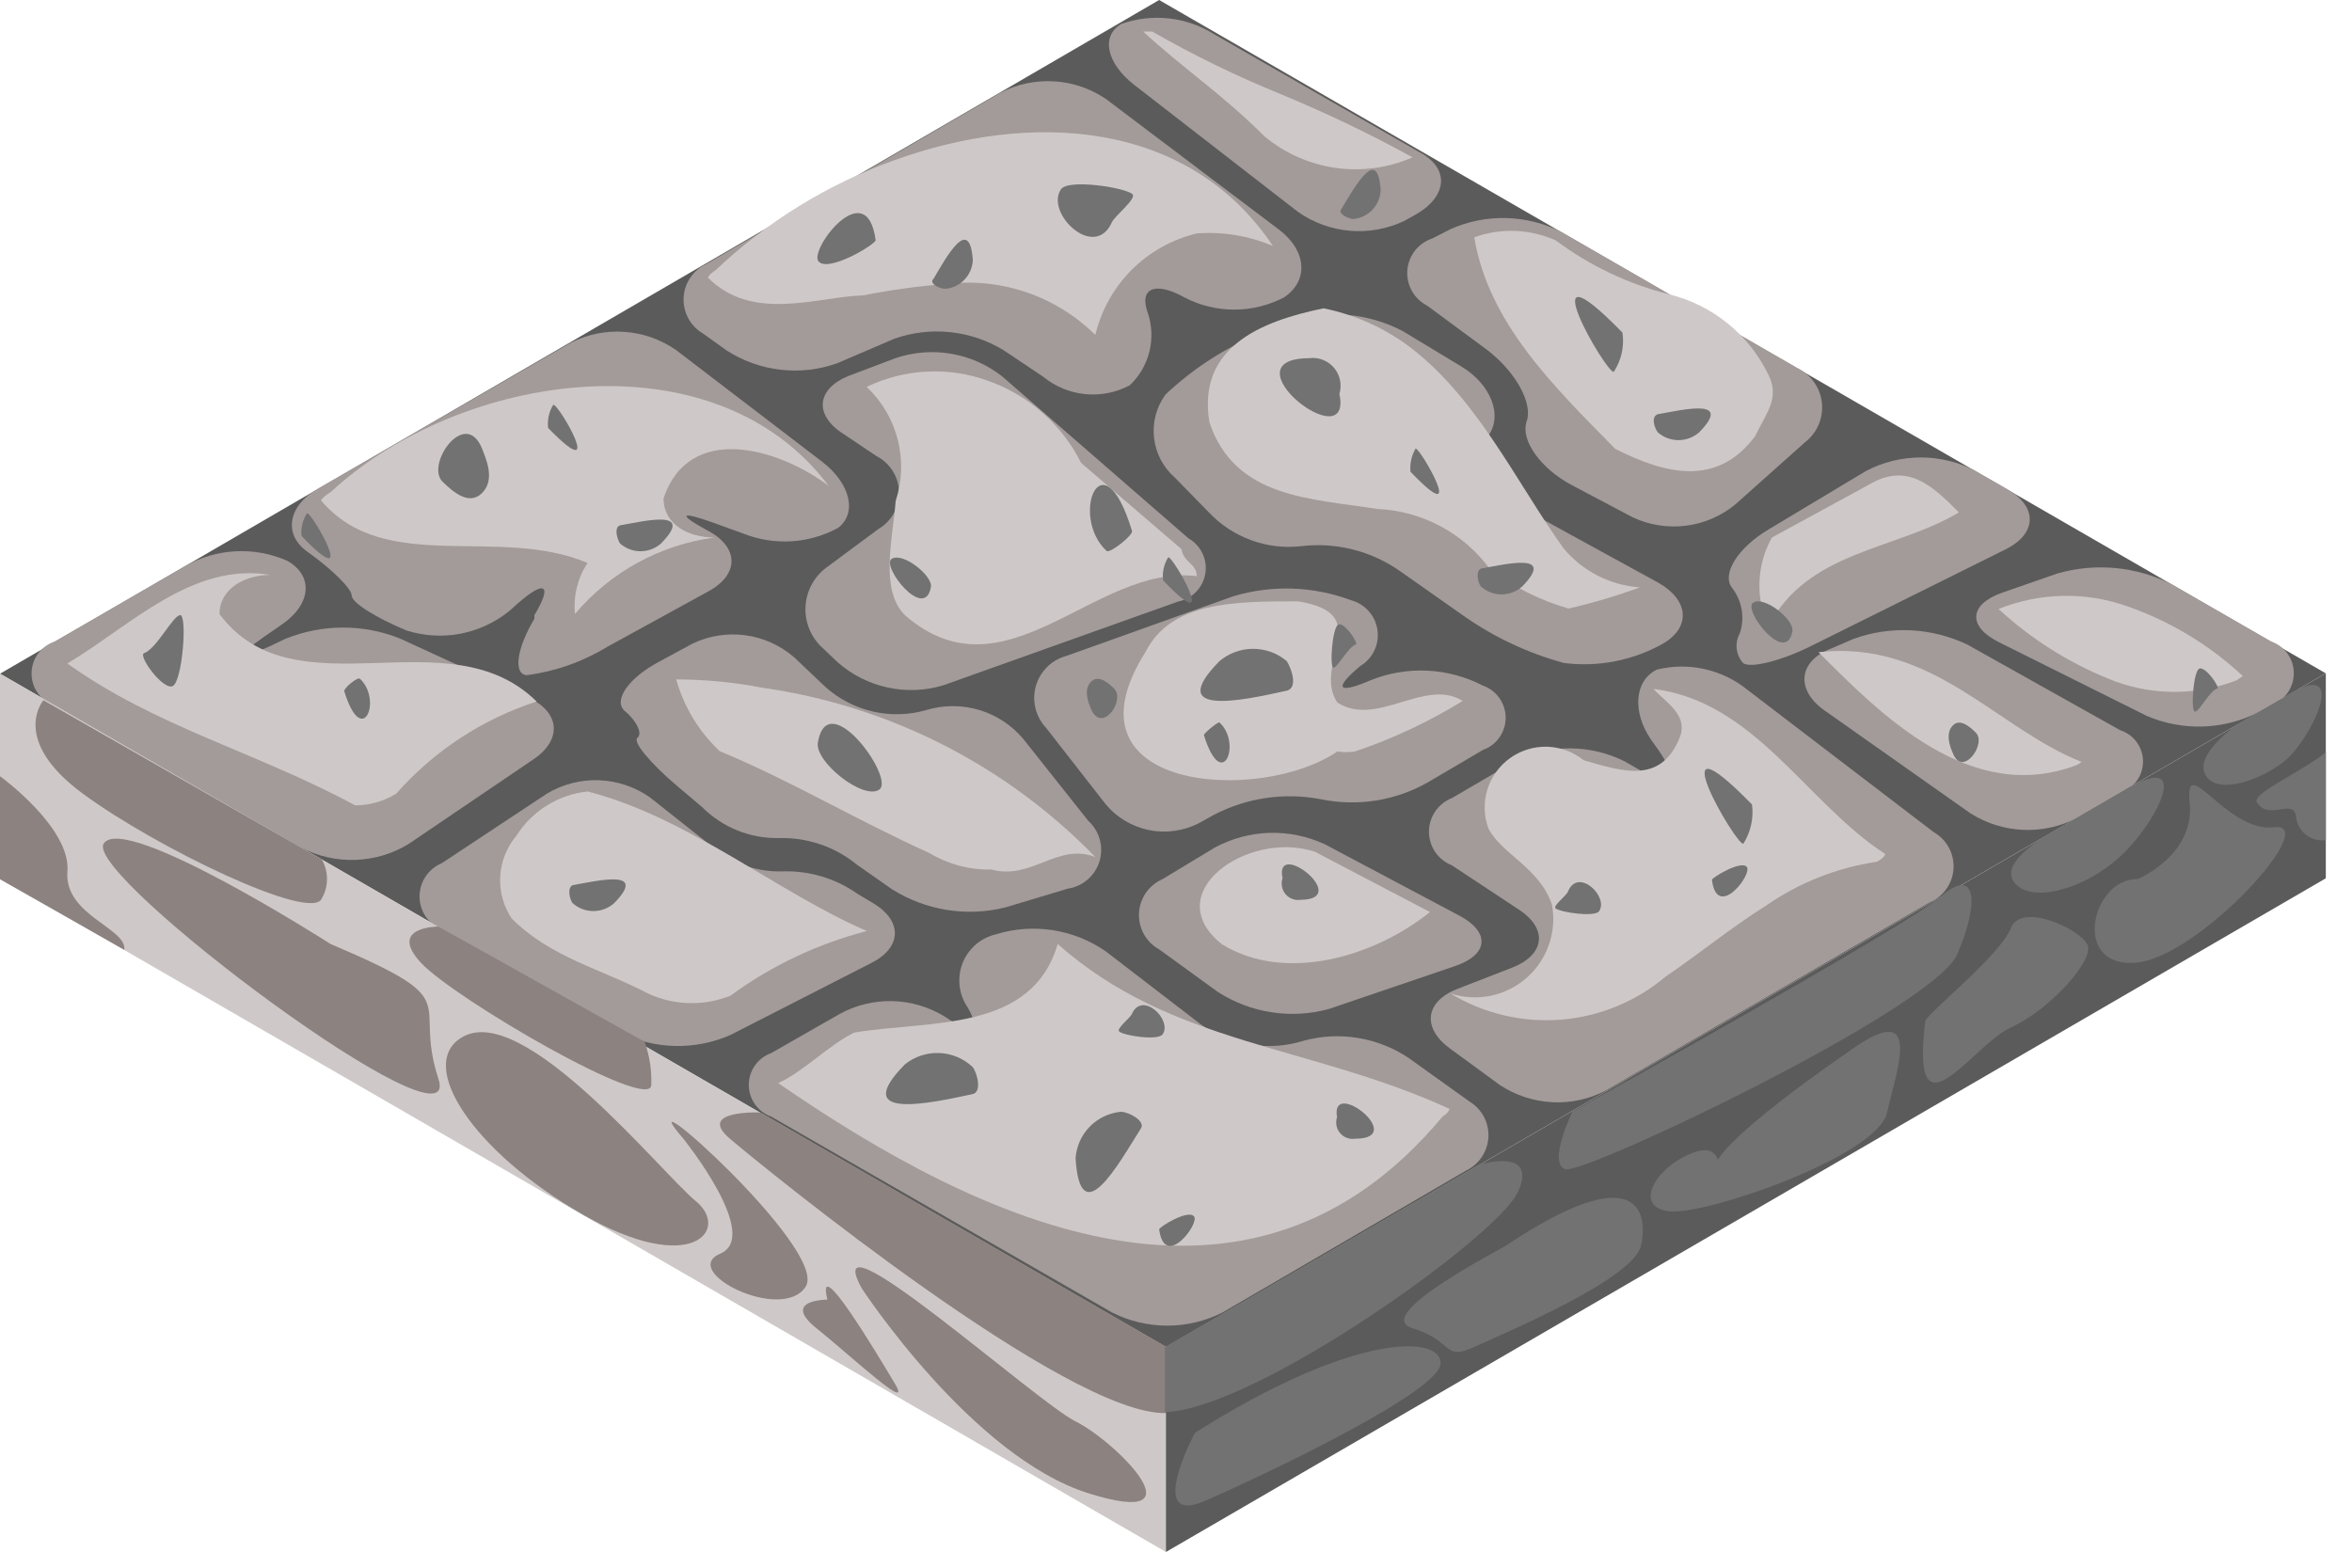 <svg width="60" height="40" viewBox="0 0 60 40" fill="none" xmlns="http://www.w3.org/2000/svg">
<path d="M59.33 17.18L29.74 34.37L0 17.19L29.57 0L59.33 17.18Z" fill="#5B5B5B"/>
<path d="M7.28 16.3L6.86 16.5C6.05 16.87 5.99 16.77 6.72 16.26L7.21 15.92C7.94 15.41 8 14.69 7.33 14.31C6.917 14.127 6.466 14.043 6.015 14.066C5.563 14.089 5.123 14.217 4.73 14.44L1.39 16.37C1.22 16.428 1.071 16.538 0.966 16.684C0.861 16.83 0.805 17.005 0.805 17.185C0.805 17.366 0.861 17.541 0.966 17.687C1.071 17.833 1.22 17.943 1.39 18L7.69 21.63C8.117 21.851 8.593 21.958 9.073 21.94C9.553 21.923 10.021 21.782 10.43 21.53L13.6 19.38C14.35 18.88 14.29 18.17 13.48 17.8L10.2 16.29C9.262 15.917 8.216 15.92 7.28 16.3Z" fill="#A39B99"/>
<path d="M19.941 22.234C19.232 22.249 18.545 21.983 18.031 21.494L16.591 20.354C16.211 20.083 15.759 19.928 15.293 19.908C14.825 19.889 14.363 20.006 13.961 20.244L11.271 22.024C11.103 22.094 10.959 22.212 10.858 22.363C10.757 22.514 10.703 22.692 10.703 22.874C10.703 23.056 10.757 23.234 10.858 23.385C10.959 23.537 11.103 23.654 11.271 23.724L15.801 26.334C16.24 26.555 16.722 26.676 17.213 26.688C17.704 26.7 18.192 26.603 18.641 26.404L22.221 24.574C23.021 24.174 23.041 23.474 22.221 23.014L21.871 22.804C21.308 22.407 20.63 22.207 19.941 22.234Z" fill="#A39B99"/>
<path d="M10.372 16.088C10.813 16.227 11.283 16.256 11.738 16.171C12.194 16.085 12.621 15.888 12.982 15.598L13.242 15.368C13.912 14.788 14.092 14.928 13.632 15.698V15.788C13.172 16.558 13.092 17.208 13.442 17.228C14.172 17.13 14.873 16.882 15.502 16.498L18.072 15.088C18.862 14.658 18.852 13.968 18.072 13.548C17.292 13.128 17.332 13.028 18.172 13.328L18.972 13.618C19.36 13.771 19.777 13.836 20.193 13.811C20.61 13.785 21.015 13.668 21.382 13.468C21.872 13.088 21.692 12.338 20.982 11.788L17.242 8.928C16.851 8.658 16.395 8.498 15.922 8.467C15.448 8.435 14.975 8.532 14.552 8.748L8.112 12.468C7.342 12.908 7.222 13.638 7.842 14.078C8.462 14.518 8.972 15.018 8.972 15.198C8.972 15.378 9.602 15.768 10.372 16.088Z" fill="#A39B99"/>
<path d="M30.623 26.13L28.203 24.27C27.799 23.991 27.337 23.807 26.852 23.733C26.367 23.658 25.871 23.695 25.403 23.84C25.219 23.884 25.049 23.969 24.904 24.09C24.76 24.211 24.646 24.364 24.571 24.537C24.497 24.71 24.463 24.898 24.474 25.086C24.484 25.274 24.539 25.457 24.633 25.62C25.053 26.28 24.813 26.43 24.103 25.94C23.702 25.693 23.243 25.557 22.772 25.544C22.301 25.532 21.836 25.644 21.423 25.87L19.673 26.87C19.506 26.93 19.361 27.04 19.259 27.185C19.157 27.33 19.102 27.503 19.102 27.68C19.102 27.858 19.157 28.031 19.259 28.176C19.361 28.321 19.506 28.43 19.673 28.49L28.373 33.49C28.808 33.71 29.29 33.824 29.778 33.824C30.266 33.824 30.747 33.71 31.183 33.49L37.413 29.86C37.573 29.781 37.709 29.66 37.807 29.511C37.905 29.361 37.961 29.188 37.97 29.009C37.978 28.83 37.938 28.652 37.854 28.494C37.77 28.336 37.645 28.203 37.493 28.11L35.943 27C35.556 26.739 35.117 26.563 34.656 26.486C34.196 26.408 33.724 26.43 33.273 26.55C32.829 26.691 32.358 26.726 31.898 26.653C31.438 26.58 31.001 26.401 30.623 26.13Z" fill="#A39B99"/>
<path d="M23.642 18.114C23.196 18.245 22.724 18.259 22.271 18.156C21.818 18.052 21.398 17.835 21.052 17.524L20.262 16.774C19.911 16.468 19.477 16.271 19.015 16.209C18.553 16.147 18.082 16.221 17.662 16.424L16.812 16.884C16.022 17.304 15.632 17.884 15.942 18.144C16.252 18.404 16.392 18.724 16.262 18.824C16.132 18.924 16.582 19.464 17.262 20.044L17.912 20.594C18.168 20.85 18.472 21.051 18.807 21.187C19.142 21.323 19.501 21.39 19.862 21.384C20.59 21.361 21.3 21.603 21.862 22.064L22.762 22.694C23.187 22.96 23.661 23.138 24.156 23.217C24.651 23.296 25.156 23.274 25.642 23.154L27.242 22.674C27.429 22.646 27.604 22.565 27.747 22.441C27.89 22.317 27.995 22.155 28.049 21.974C28.104 21.793 28.105 21.6 28.055 21.418C28.004 21.235 27.903 21.071 27.762 20.944L26.112 18.864C25.82 18.511 25.429 18.251 24.99 18.118C24.551 17.985 24.082 17.983 23.642 18.114Z" fill="#A39B99"/>
<path d="M29.571 24.224L31.061 25.305C31.476 25.574 31.944 25.753 32.434 25.828C32.923 25.904 33.423 25.876 33.901 25.744L37.131 24.645C37.971 24.355 38.021 23.785 37.231 23.364L33.801 21.544C33.359 21.338 32.874 21.237 32.386 21.251C31.898 21.265 31.421 21.393 30.991 21.625L29.651 22.434C29.48 22.51 29.334 22.631 29.229 22.785C29.124 22.939 29.064 23.119 29.056 23.305C29.047 23.491 29.091 23.675 29.182 23.838C29.273 24 29.408 24.134 29.571 24.224Z" fill="#A39B99"/>
<path d="M42.114 18.866L42.313 19.146C42.824 19.876 42.614 20.146 41.843 19.656L41.444 19.426C41.009 19.209 40.529 19.095 40.044 19.095C39.557 19.095 39.078 19.209 38.644 19.426L37.033 20.366C36.862 20.434 36.715 20.552 36.612 20.704C36.508 20.857 36.453 21.037 36.453 21.221C36.453 21.405 36.508 21.585 36.612 21.738C36.715 21.89 36.862 22.008 37.033 22.076L38.743 23.206C39.493 23.696 39.413 24.356 38.584 24.686L37.194 25.226C36.353 25.546 36.264 26.226 36.993 26.756L38.264 27.686C38.66 27.947 39.12 28.098 39.594 28.123C40.069 28.148 40.542 28.045 40.964 27.826L49.223 23.026C49.395 22.954 49.544 22.835 49.652 22.683C49.76 22.531 49.823 22.351 49.835 22.165C49.846 21.979 49.805 21.793 49.717 21.629C49.628 21.465 49.495 21.328 49.334 21.236L44.584 17.606C44.264 17.345 43.888 17.163 43.485 17.072C43.082 16.982 42.664 16.987 42.264 17.086C41.684 17.376 41.644 18.176 42.114 18.866Z" fill="#A39B99"/>
<path d="M30.319 13.737L25.569 9.607C25.191 9.308 24.744 9.109 24.269 9.027C23.794 8.944 23.306 8.983 22.849 9.137L21.659 9.587C20.829 9.917 20.759 10.587 21.509 11.067L22.359 11.637C22.528 11.724 22.671 11.855 22.773 12.016C22.874 12.177 22.931 12.362 22.936 12.553C22.941 12.743 22.895 12.931 22.802 13.097C22.709 13.263 22.573 13.402 22.409 13.497L21.129 14.447C20.962 14.561 20.823 14.711 20.723 14.886C20.622 15.061 20.563 15.257 20.55 15.458C20.536 15.66 20.569 15.861 20.645 16.048C20.721 16.235 20.839 16.403 20.989 16.537L21.379 16.907C21.74 17.222 22.176 17.441 22.644 17.542C23.113 17.644 23.6 17.625 24.059 17.487L30.059 15.347C30.233 15.313 30.392 15.226 30.516 15.098C30.639 14.97 30.72 14.808 30.748 14.633C30.777 14.457 30.751 14.278 30.674 14.118C30.597 13.958 30.473 13.825 30.319 13.737Z" fill="#A39B99"/>
<path d="M34.7 16.994C34.856 16.901 34.981 16.764 35.059 16.601C35.137 16.437 35.165 16.254 35.139 16.074C35.114 15.895 35.036 15.727 34.915 15.592C34.794 15.456 34.636 15.36 34.461 15.314C33.498 14.954 32.445 14.919 31.46 15.214L27.21 16.734C27.025 16.783 26.855 16.879 26.718 17.013C26.58 17.147 26.48 17.314 26.427 17.499C26.373 17.683 26.369 17.878 26.413 18.065C26.458 18.252 26.55 18.424 26.68 18.564L28.201 20.514C28.485 20.858 28.878 21.093 29.315 21.18C29.752 21.268 30.206 21.202 30.601 20.994L30.96 20.794C31.802 20.354 32.768 20.213 33.7 20.394C34.629 20.584 35.596 20.432 36.42 19.964L37.831 19.134C38 19.074 38.147 18.963 38.25 18.816C38.354 18.669 38.41 18.494 38.41 18.314C38.41 18.134 38.354 17.959 38.25 17.812C38.147 17.665 38 17.554 37.831 17.494C37.392 17.267 36.909 17.137 36.416 17.112C35.922 17.088 35.429 17.171 34.971 17.354C34.111 17.724 34.02 17.564 34.7 16.994Z" fill="#A39B99"/>
<path d="M25.61 8.941L26.61 9.611C26.916 9.862 27.289 10.017 27.682 10.056C28.075 10.095 28.471 10.017 28.82 9.831C29.066 9.599 29.239 9.301 29.321 8.974C29.402 8.646 29.388 8.301 29.28 7.981C29.05 7.351 29.47 7.171 30.22 7.591C30.611 7.794 31.045 7.9 31.485 7.9C31.925 7.9 32.359 7.794 32.75 7.591C33.39 7.171 33.34 6.401 32.63 5.861L28.22 2.531C27.829 2.263 27.372 2.105 26.899 2.076C26.425 2.046 25.952 2.144 25.53 2.361L18.01 6.741C17.847 6.819 17.707 6.939 17.607 7.089C17.506 7.239 17.448 7.414 17.439 7.594C17.43 7.775 17.47 7.955 17.554 8.114C17.639 8.274 17.765 8.408 17.92 8.501L18.55 8.951C18.962 9.213 19.428 9.379 19.913 9.434C20.398 9.489 20.89 9.434 21.35 9.271L22.82 8.641C23.278 8.48 23.767 8.424 24.249 8.476C24.732 8.528 25.197 8.687 25.61 8.941Z" fill="#A39B99"/>
<path d="M46.535 18.121L50.265 20.751C50.668 21.007 51.131 21.153 51.609 21.174C52.086 21.195 52.56 21.09 52.985 20.871L54.085 20.231C54.254 20.176 54.402 20.07 54.507 19.926C54.612 19.782 54.669 19.609 54.669 19.431C54.669 19.253 54.612 19.079 54.507 18.935C54.402 18.792 54.254 18.685 54.085 18.631L50.195 16.451C49.744 16.234 49.254 16.109 48.755 16.083C48.255 16.057 47.755 16.131 47.285 16.301L46.705 16.551C45.875 16.871 45.805 17.601 46.535 18.121Z" fill="#A39B99"/>
<path d="M37.272 9.347L35.782 8.447C35.341 8.215 34.857 8.075 34.36 8.035C33.863 7.995 33.364 8.057 32.892 8.217L32.122 8.517C31.238 8.884 30.428 9.409 29.732 10.067C29.499 10.386 29.395 10.781 29.44 11.173C29.484 11.566 29.674 11.927 29.972 12.187L30.842 13.077C31.139 13.391 31.505 13.632 31.911 13.781C32.317 13.931 32.752 13.984 33.182 13.937C34.078 13.828 34.983 14.056 35.722 14.577L37.342 15.717C38.119 16.262 38.985 16.668 39.902 16.917C40.777 17.027 41.664 16.852 42.432 16.417C43.142 15.997 43.082 15.307 42.302 14.867L38.652 12.867C37.872 12.427 37.552 11.657 37.952 11.137C38.352 10.617 38.042 9.807 37.272 9.347Z" fill="#A39B99"/>
<path d="M36.187 3.87L30.967 0.87C30.619 0.651 30.225 0.515 29.817 0.47C29.408 0.425 28.995 0.472 28.607 0.61C28.077 0.92 28.227 1.61 28.927 2.16L33.117 5.41C33.507 5.682 33.962 5.847 34.436 5.888C34.91 5.928 35.387 5.843 35.817 5.64L36.157 5.45C36.947 4.97 36.967 4.27 36.187 3.87Z" fill="#A39B99"/>
<path d="M38.944 10.756C38.784 11.236 39.304 11.956 40.094 12.376L41.644 13.196C42.069 13.397 42.542 13.472 43.007 13.414C43.473 13.355 43.913 13.165 44.274 12.866L46.044 11.286C46.197 11.169 46.316 11.016 46.392 10.84C46.468 10.663 46.497 10.471 46.477 10.28C46.457 10.089 46.388 9.907 46.277 9.751C46.167 9.594 46.017 9.469 45.844 9.386L39.844 5.926C39.407 5.701 38.925 5.578 38.434 5.564C37.942 5.55 37.454 5.646 37.004 5.846L36.534 6.086C36.361 6.144 36.208 6.252 36.095 6.396C35.983 6.541 35.915 6.715 35.901 6.898C35.887 7.081 35.928 7.263 36.017 7.423C36.107 7.583 36.241 7.713 36.404 7.796L37.934 8.926C38.644 9.466 39.114 10.276 38.944 10.756Z" fill="#A39B99"/>
<path d="M44.385 16.156C44.318 16.275 44.289 16.413 44.304 16.549C44.318 16.685 44.374 16.813 44.465 16.916C44.645 17.066 45.465 16.856 46.235 16.466L51.165 14.016C51.965 13.616 51.985 12.936 51.215 12.486L50.395 12.016C49.965 11.79 49.486 11.672 49 11.672C48.514 11.672 48.035 11.79 47.605 12.016L45.105 13.516C44.335 13.976 43.925 14.636 44.175 14.986C44.304 15.148 44.391 15.34 44.428 15.544C44.464 15.749 44.45 15.959 44.385 16.156Z" fill="#A39B99"/>
<path d="M57.61 18.174L57.93 17.994C58.1 17.936 58.249 17.827 58.354 17.681C58.459 17.535 58.515 17.359 58.515 17.179C58.515 16.999 58.459 16.823 58.354 16.677C58.249 16.531 58.1 16.422 57.93 16.364L55.41 14.914C54.504 14.452 53.457 14.352 52.48 14.634L51.07 15.124C50.23 15.424 50.19 15.984 50.99 16.384L54.76 18.264C55.212 18.46 55.702 18.553 56.195 18.537C56.688 18.522 57.171 18.398 57.61 18.174Z" fill="#A39B99"/>
<path d="M30.529 14.701C30.529 14.371 30.199 14.371 30.139 14.011L27.579 11.811C27.092 10.836 26.247 10.087 25.219 9.721C24.717 9.537 24.183 9.455 23.649 9.481C23.115 9.507 22.591 9.64 22.109 9.871C22.496 10.236 22.771 10.703 22.902 11.219C23.034 11.734 23.015 12.276 22.849 12.781C22.769 13.781 22.439 15.051 23.089 15.701C25.669 17.931 27.939 14.371 30.529 14.701Z" fill="#CEC9C8"/>
<path d="M34.114 17.924C33.464 16.924 35.114 15.664 33.114 15.344C31.494 15.344 29.874 15.344 29.224 16.634C26.964 20.194 32.144 20.524 34.114 19.174C34.263 19.197 34.415 19.197 34.564 19.174C35.527 18.85 36.45 18.417 37.314 17.884C36.354 17.284 35.114 18.574 34.114 17.924Z" fill="#CEC9C8"/>
<path d="M27.94 21.866C25.662 19.52 22.668 18 19.43 17.546C18.712 17.406 17.982 17.336 17.25 17.336C17.447 18.035 17.831 18.668 18.36 19.166C20.17 19.916 21.79 20.896 23.71 21.766C24.186 22.052 24.734 22.198 25.29 22.186C26.32 22.466 26.97 21.496 27.94 21.866Z" fill="#CEC9C8"/>
<path d="M33.763 7.867C32.153 8.197 30.533 8.867 30.853 10.777C31.503 12.717 33.443 12.717 35.143 12.987C35.706 13.012 36.257 13.164 36.754 13.43C37.251 13.697 37.681 14.072 38.013 14.527C38.613 14.98 39.291 15.319 40.013 15.527C40.63 15.385 41.238 15.205 41.833 14.987C41.457 14.961 41.091 14.859 40.756 14.687C40.42 14.515 40.124 14.277 39.883 13.987C38.673 12.297 37.643 10.057 35.833 8.757C35.212 8.32 34.508 8.017 33.763 7.867Z" fill="#CEC9C8"/>
<path d="M44.769 11.135C45.089 10.485 45.419 10.135 45.089 9.515C44.843 9.022 44.492 8.588 44.063 8.243C43.633 7.898 43.134 7.649 42.599 7.515C41.547 7.252 40.558 6.783 39.689 6.135C39.033 5.84 38.287 5.811 37.609 6.055C37.969 8.225 39.609 9.835 41.209 11.455C42.499 12.105 43.799 12.425 44.769 11.135Z" fill="#CEC9C8"/>
<path d="M45.112 15.984C46.112 14.044 48.352 14.044 49.972 13.074C49.322 12.424 48.672 11.774 47.682 12.364L45.203 13.714C45.009 14.058 44.9 14.444 44.885 14.838C44.869 15.233 44.947 15.625 45.112 15.984Z" fill="#CEC9C8"/>
<path d="M33.539 21.731C31.819 21.171 29.539 22.791 31.169 24.091C32.789 25.091 35.059 24.411 36.479 23.271L33.539 21.731Z" fill="#CEC9C8"/>
<path d="M21.792 26.346C21.142 26.666 20.492 27.346 19.852 27.636C25.032 31.206 31.852 34.436 36.802 28.486C36.881 28.444 36.944 28.377 36.982 28.296C33.442 26.666 29.882 26.666 26.982 24.086C26.322 26.346 23.732 26.026 21.792 26.346Z" fill="#CEC9C8"/>
<path d="M14.993 20.195C14.623 20.233 14.268 20.355 13.953 20.551C13.637 20.747 13.371 21.011 13.173 21.325C12.927 21.617 12.782 21.98 12.761 22.36C12.739 22.741 12.841 23.118 13.053 23.435C14.053 24.435 15.323 24.715 16.543 25.355C16.869 25.504 17.223 25.586 17.582 25.594C17.942 25.603 18.299 25.539 18.633 25.405C19.677 24.64 20.858 24.08 22.113 23.755C19.853 22.785 17.583 20.865 14.993 20.195Z" fill="#CEC9C8"/>
<path d="M5.599 15.669C5.599 15.019 6.249 14.669 6.899 14.669C4.899 14.339 3.339 15.959 1.719 16.929C3.979 18.549 6.569 19.199 9.059 20.549C9.43 20.548 9.793 20.444 10.109 20.249C11.07 19.159 12.306 18.347 13.689 17.899C11.429 15.669 7.539 18.259 5.599 15.669Z" fill="#CEC9C8"/>
<path d="M46.391 16.64C48.001 18.26 50.271 20.53 52.951 19.53C53.006 19.509 53.056 19.479 53.101 19.44C50.921 18.58 49.301 16.32 46.391 16.64Z" fill="#CEC9C8"/>
<path d="M42.83 18.868C42.34 20.008 41.37 19.678 40.4 19.398C40.136 19.185 39.81 19.064 39.471 19.053C39.131 19.043 38.798 19.145 38.522 19.343C38.246 19.54 38.043 19.823 37.943 20.147C37.843 20.471 37.853 20.82 37.97 21.138C38.3 21.788 39.27 22.138 39.59 23.078C39.654 23.42 39.629 23.772 39.515 24.101C39.401 24.43 39.204 24.723 38.943 24.952C38.681 25.181 38.365 25.338 38.024 25.408C37.683 25.477 37.33 25.457 37 25.348C37.845 25.86 38.829 26.094 39.814 26.017C40.799 25.94 41.735 25.555 42.49 24.918C43.33 24.348 44.16 23.668 45.05 23.108C45.894 22.521 46.863 22.138 47.88 21.988C48.03 21.908 48.09 21.828 48.09 21.788C46.09 20.498 44.77 17.898 42.18 17.578C42.5 17.928 43.11 18.258 42.83 18.868Z" fill="#CEC9C8"/>
<path d="M54.264 15.469C53.199 15.092 52.033 15.117 50.984 15.539C51.798 16.29 52.74 16.889 53.764 17.309C54.813 17.75 55.992 17.768 57.054 17.359L57.214 17.249C56.365 16.457 55.361 15.851 54.264 15.469Z" fill="#CEC9C8"/>
<path d="M14.988 14.365C14.735 14.749 14.622 15.208 14.668 15.665C15.57 14.595 16.84 13.9 18.227 13.715C17.578 13.715 16.927 13.395 16.927 12.715C17.578 10.775 19.848 11.425 21.137 12.395C18.227 8.515 11.748 9.485 8.438 12.555C8.341 12.608 8.256 12.679 8.188 12.765C9.807 14.695 12.717 13.395 14.988 14.365Z" fill="#CEC9C8"/>
<path d="M22.023 7.536C22.719 7.398 23.424 7.301 24.133 7.246C24.825 7.161 25.527 7.233 26.187 7.458C26.847 7.684 27.447 8.056 27.942 8.546C28.092 7.917 28.413 7.342 28.87 6.884C29.328 6.427 29.903 6.106 30.532 5.956C31.195 5.906 31.861 6.016 32.472 6.276C30.312 3.046 26.282 2.826 22.793 4.096C21.102 4.707 19.557 5.66 18.253 6.896C18.093 6.996 18.062 7.076 18.062 7.086C19.203 8.226 20.823 7.576 22.023 7.536Z" fill="#CEC9C8"/>
<path d="M36.034 4.015C34.939 3.412 33.81 2.871 32.654 2.395C31.533 1.938 30.444 1.407 29.394 0.805H29.164C30.164 1.735 31.164 2.385 32.264 3.485C32.782 3.913 33.408 4.19 34.074 4.284C34.74 4.377 35.418 4.284 36.034 4.015Z" fill="#CEC9C8"/>
<path d="M3.674 16.666C3.514 16.726 4.154 17.616 4.404 17.506C4.654 17.395 4.784 15.675 4.594 15.695C4.404 15.716 3.994 16.555 3.674 16.666Z" fill="#727272"/>
<path d="M32.827 16.87C32.587 16.666 32.282 16.555 31.967 16.555C31.652 16.555 31.348 16.666 31.107 16.87C29.697 18.31 31.717 17.87 32.837 17.62C33.107 17.54 32.957 17.08 32.827 16.87Z" fill="#727272"/>
<path d="M24.814 27.227C24.582 27.008 24.28 26.881 23.962 26.868C23.644 26.855 23.332 26.958 23.084 27.157C21.674 28.596 23.694 28.157 24.814 27.916C25.044 27.866 24.944 27.407 24.814 27.227Z" fill="#727272"/>
<path d="M28.598 28.367C28.294 28.395 28.011 28.53 27.798 28.748C27.585 28.966 27.458 29.253 27.438 29.557C27.558 31.477 28.527 29.707 29.108 28.787C29.218 28.607 28.817 28.377 28.598 28.367Z" fill="#727272"/>
<path d="M20.864 18.944C20.774 19.434 22.034 20.434 22.434 20.144C22.834 19.854 21.114 17.474 20.864 18.944Z" fill="#727272"/>
<path d="M11.299 12.3C11.539 12.53 11.959 12.919 12.299 12.579C12.639 12.239 12.399 11.71 12.299 11.45C11.869 10.38 10.829 11.87 11.299 12.3Z" fill="#727272"/>
<path d="M34.169 10.049C34.203 9.935 34.208 9.815 34.184 9.699C34.16 9.583 34.108 9.475 34.031 9.384C33.955 9.294 33.857 9.224 33.746 9.181C33.636 9.138 33.516 9.123 33.399 9.139C31.219 9.149 34.519 11.739 34.169 10.049Z" fill="#727272"/>
<path d="M28.228 14.056C27.278 13.176 28.118 11.056 28.878 13.546C28.918 13.646 28.308 14.136 28.228 14.056Z" fill="#727272"/>
<path d="M41.169 9.486C41.363 9.191 41.441 8.835 41.389 8.486C38.899 5.936 40.999 9.576 41.169 9.486Z" fill="#727272"/>
<path d="M44.474 21.527C44.662 21.23 44.74 20.875 44.694 20.527C42.203 17.977 44.303 21.607 44.474 21.527Z" fill="#727272"/>
<path d="M20.878 6.667C21.128 6.967 22.348 6.227 22.338 6.127C22.108 4.427 20.638 6.367 20.878 6.667Z" fill="#727272"/>
<path d="M28.885 4.95C28.675 4.78 27.245 4.56 27.065 4.83C26.655 5.44 27.925 6.66 28.365 5.67C28.435 5.51 29.015 5.06 28.885 4.95Z" fill="#727272"/>
<path d="M56.558 17.569C56.658 17.569 56.268 16.999 56.108 17.059C55.948 17.119 55.878 18.179 55.998 18.159C56.118 18.139 56.358 17.639 56.558 17.569Z" fill="#727272"/>
<path d="M37.779 14.967C37.924 15.095 38.111 15.166 38.304 15.166C38.498 15.166 38.685 15.095 38.829 14.967C39.689 14.087 38.459 14.387 37.779 14.507C37.639 14.577 37.699 14.867 37.779 14.967Z" fill="#727272"/>
<path d="M42.288 11.029C42.435 11.159 42.623 11.23 42.818 11.23C43.014 11.23 43.202 11.159 43.348 11.029C44.208 10.149 42.968 10.449 42.288 10.569C42.108 10.639 42.208 10.919 42.288 11.029Z" fill="#727272"/>
<path d="M34.521 5.589C34.706 5.572 34.879 5.489 35.008 5.355C35.136 5.221 35.212 5.044 35.221 4.859C35.151 3.689 34.561 4.769 34.221 5.329C34.111 5.439 34.381 5.579 34.521 5.589Z" fill="#727272"/>
<path d="M45.724 16.106C45.774 15.806 45.004 15.196 44.724 15.376C44.444 15.556 45.564 16.996 45.724 16.106Z" fill="#727272"/>
<path d="M50.403 18.694C50.263 18.554 50.003 18.314 49.813 18.514C49.623 18.714 49.743 19.054 49.813 19.204C50.053 19.864 50.693 18.974 50.403 18.694Z" fill="#727272"/>
<path d="M32.718 22.409C32.694 22.477 32.689 22.55 32.703 22.621C32.716 22.692 32.747 22.758 32.793 22.813C32.839 22.868 32.899 22.911 32.966 22.936C33.034 22.962 33.106 22.97 33.178 22.959C34.508 22.949 32.498 21.369 32.718 22.409Z" fill="#727272"/>
<path d="M31.111 18.435C31.691 18.975 31.171 20.245 30.711 18.755C30.731 18.685 31.111 18.385 31.111 18.435Z" fill="#727272"/>
<path d="M36.111 11.446C36.008 11.625 35.962 11.831 35.981 12.036C37.491 13.616 36.211 11.396 36.111 11.446Z" fill="#727272"/>
<path d="M29.802 14.22C29.691 14.395 29.645 14.604 29.672 14.81C31.181 16.39 29.912 14.17 29.802 14.22Z" fill="#727272"/>
<path d="M44.562 22.12C44.412 21.94 43.662 22.4 43.672 22.45C43.802 23.49 44.712 22.31 44.562 22.12Z" fill="#727272"/>
<path d="M39.684 23.179C39.814 23.279 40.684 23.409 40.794 23.249C41.044 22.879 40.264 22.129 40.004 22.739C39.954 22.869 39.604 23.109 39.684 23.179Z" fill="#727272"/>
<path d="M34.582 16.445C34.682 16.445 34.302 15.866 34.142 15.935C33.982 16.006 33.912 17.056 34.022 17.036C34.132 17.016 34.392 16.515 34.582 16.445Z" fill="#727272"/>
<path d="M15.815 13.865C15.959 13.994 16.146 14.065 16.34 14.065C16.533 14.065 16.72 13.994 16.865 13.865C17.725 12.985 16.485 13.285 15.815 13.405C15.665 13.455 15.735 13.735 15.815 13.865Z" fill="#727272"/>
<path d="M14.607 23.045C14.754 23.174 14.942 23.246 15.137 23.246C15.333 23.246 15.521 23.174 15.667 23.045C16.527 22.165 15.287 22.465 14.607 22.585C14.467 22.655 14.527 22.935 14.607 23.045Z" fill="#727272"/>
<path d="M24.107 7.37C24.294 7.356 24.47 7.274 24.6 7.139C24.731 7.005 24.808 6.827 24.817 6.64C24.737 5.47 24.147 6.55 23.817 7.11C23.687 7.22 23.937 7.36 24.107 7.37Z" fill="#727272"/>
<path d="M23.748 14.979C23.798 14.689 23.028 14.079 22.748 14.259C22.468 14.439 23.588 15.869 23.748 14.979Z" fill="#727272"/>
<path d="M28.42 17.567C28.28 17.437 28.03 17.197 27.83 17.397C27.63 17.597 27.77 17.937 27.83 18.087C28.11 18.737 28.72 17.867 28.42 17.567Z" fill="#727272"/>
<path d="M34.108 28.505C34.085 28.573 34.08 28.646 34.093 28.717C34.106 28.788 34.138 28.854 34.184 28.909C34.23 28.964 34.289 29.007 34.357 29.032C34.424 29.058 34.497 29.066 34.568 29.055C35.938 29.055 33.928 27.475 34.108 28.505Z" fill="#727272"/>
<path d="M9.182 17.318C9.762 17.858 9.242 19.128 8.782 17.638C8.762 17.568 9.112 17.268 9.182 17.318Z" fill="#727272"/>
<path d="M14.112 10.329C14.005 10.506 13.96 10.713 13.982 10.919C15.512 12.489 14.242 10.279 14.112 10.329Z" fill="#727272"/>
<path d="M7.831 13.095C7.722 13.267 7.673 13.471 7.691 13.675C9.211 15.255 7.941 13.045 7.831 13.095Z" fill="#727272"/>
<path d="M30.46 31.038C30.31 30.848 29.57 31.308 29.57 31.368C29.71 32.408 30.61 31.218 30.46 31.038Z" fill="#727272"/>
<path d="M28.551 26.319C28.681 26.429 29.551 26.559 29.661 26.389C29.911 26.019 29.131 25.269 28.871 25.879C28.821 25.979 28.471 26.249 28.551 26.319Z" fill="#727272"/>
<path d="M29.74 34.367V39.597L0 22.407V17.188L29.74 34.367Z" fill="#CEC9C8"/>
<path d="M1.108 17.867C1.108 17.867 0.238 18.867 2.108 20.247C3.978 21.627 7.948 23.537 8.208 22.927C8.296 22.775 8.342 22.603 8.342 22.427C8.342 22.252 8.296 22.079 8.208 21.927L1.108 17.867Z" fill="#8C8280"/>
<path d="M16.444 26.581L11.184 23.641C11.184 23.641 9.884 23.641 10.734 24.561C11.584 25.481 16.614 28.401 16.614 27.681C16.628 27.306 16.57 26.933 16.444 26.581Z" fill="#8C8280"/>
<path d="M19.401 28.385C19.401 28.385 17.75 28.315 18.62 29.055C19.491 29.795 27.261 36.135 29.75 36.055V34.365L19.401 28.385Z" fill="#8C8280"/>
<path d="M8.434 24.087C8.434 24.087 3.154 20.707 2.644 21.527C2.134 22.347 11.864 29.617 11.184 27.527C10.504 25.437 11.994 25.597 8.434 24.087Z" fill="#8C8280"/>
<path d="M3.17 24.235C3.25 23.685 1.63 23.355 1.72 22.235C1.81 21.115 0 19.805 0 19.805V22.435L3.17 24.235Z" fill="#8C8280"/>
<path d="M11.788 26.465C10.608 27.155 12.058 29.375 14.858 30.985C17.658 32.595 18.638 31.375 17.748 30.645C16.858 29.915 13.348 25.535 11.788 26.465Z" fill="#8C8280"/>
<path d="M17.434 29.057C17.434 29.057 19.434 31.537 18.374 31.987C17.314 32.437 19.954 33.767 20.554 32.827C21.154 31.887 15.834 27.197 17.434 29.057Z" fill="#8C8280"/>
<path d="M21.982 32.87C21.982 32.87 24.782 37.16 27.762 38.1C30.742 39.04 28.452 36.77 27.442 36.27C26.432 35.77 20.802 30.71 21.982 32.87Z" fill="#8C8280"/>
<path d="M21.107 33.16C21.107 33.16 19.917 33.16 20.827 33.89C21.737 34.62 23.307 36.1 22.827 35.3C22.347 34.5 20.807 31.92 21.107 33.16Z" fill="#8C8280"/>
<path d="M29.742 34.37V39.6L59.332 22.41V17.18L29.742 34.37Z" fill="#5B5B5B"/>
<path d="M30.481 36.561C30.481 36.561 29.201 38.971 30.751 38.291C32.301 37.611 36.751 35.501 36.751 34.781C36.751 34.061 34.521 34.001 30.481 36.561Z" fill="#727272"/>
<path d="M38.409 31.788C38.279 31.878 34.969 33.568 36.029 33.888C37.089 34.208 36.799 34.738 37.609 34.368C38.419 33.998 41.659 32.638 41.859 31.788C42.059 30.938 41.799 29.518 38.409 31.788Z" fill="#727272"/>
<path d="M47.109 26.868C47.109 26.868 43.659 29.208 43.719 29.868C43.779 30.528 44.189 29.038 43.199 29.408C42.209 29.778 41.649 30.818 42.599 30.908C43.549 30.998 47.889 29.498 48.139 28.388C48.389 27.278 49.109 25.398 47.109 26.868Z" fill="#727272"/>
<path d="M49.114 26.058C49.114 25.898 51.034 24.368 51.294 23.688C51.554 23.008 53.024 23.688 53.244 24.088C53.464 24.488 52.244 25.798 51.294 26.218C50.344 26.638 48.724 29.248 49.114 26.058Z" fill="#727272"/>
<path d="M54.539 22.427C54.539 22.427 55.999 21.817 55.859 20.477C55.719 19.137 56.789 21.257 58.019 21.107C59.249 20.957 56.079 24.457 54.459 24.567C52.839 24.677 53.359 22.407 54.539 22.427Z" fill="#727272"/>
<path d="M59.332 19.195C58.732 19.685 57.442 20.245 57.572 20.465C57.862 20.965 58.512 20.345 58.572 20.835C58.58 20.925 58.607 21.013 58.65 21.092C58.694 21.172 58.752 21.242 58.824 21.298C58.895 21.354 58.976 21.395 59.063 21.419C59.151 21.442 59.242 21.448 59.332 21.435V19.195Z" fill="#727272"/>
<path d="M37.789 29.701C37.789 29.701 39.249 29.281 38.719 30.421C38.189 31.561 32.039 35.951 29.719 36.031V34.371L37.789 29.701Z" fill="#727272"/>
<path d="M40.112 28.364C40.112 28.364 39.472 29.684 39.932 29.834C40.392 29.984 49.332 25.744 49.932 24.344C50.532 22.944 50.382 22.114 49.512 22.874C48.642 23.634 40.112 28.364 40.112 28.364Z" fill="#727272"/>
<path d="M54.289 20.109L52.379 21.219C52.379 21.219 50.969 21.959 51.379 22.509C51.789 23.059 53.139 22.719 54.08 21.859C55.02 20.999 55.94 19.159 54.289 20.109Z" fill="#727272"/>
<path d="M58.508 17.655L57.108 18.465C57.108 18.465 55.998 19.205 56.248 19.745C56.498 20.285 57.568 19.965 58.248 19.445C58.928 18.925 59.918 16.865 58.508 17.655Z" fill="#727272"/>
</svg>
